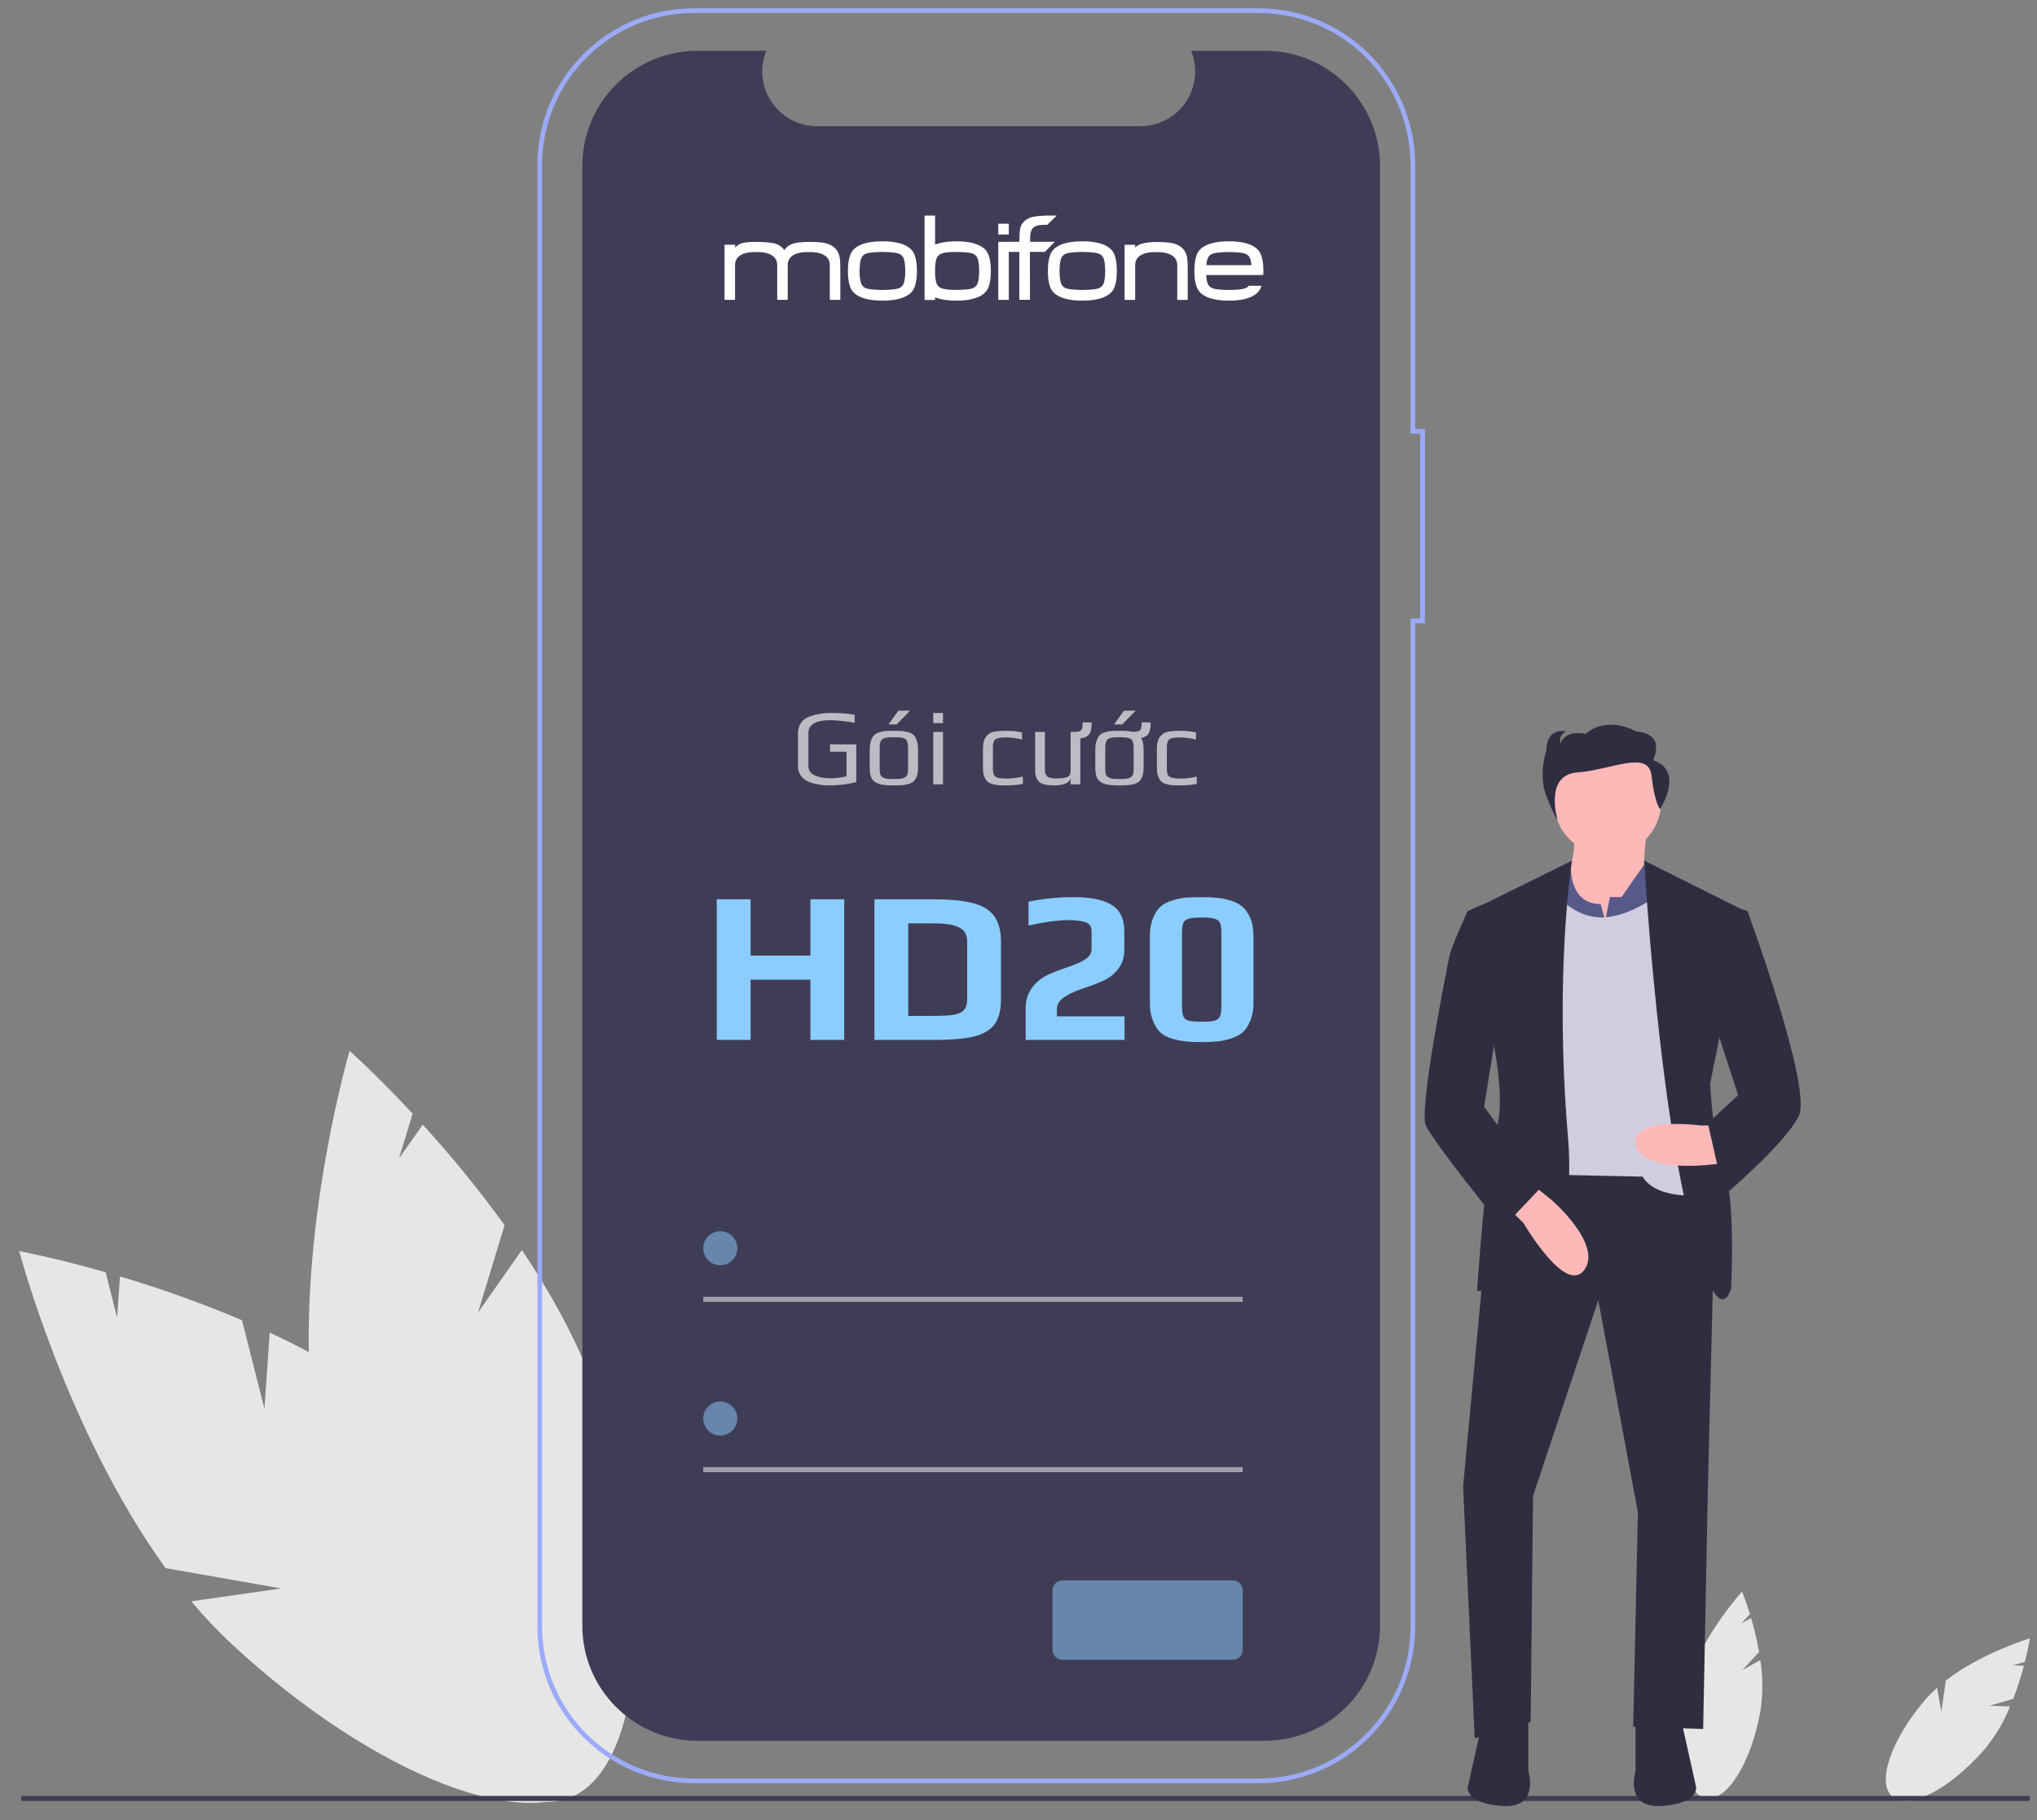 <svg width="94" height="84" viewBox="0 0 94 84" fill="none" xmlns="http://www.w3.org/2000/svg">
<rect x="0" y="0" width="94" height="84" fill="#808080" stroke="none"/>
<path fill-rule="evenodd" clip-rule="evenodd" d="M12.203 65.019L11.166 60.932C9.329 60.153 7.449 59.478 5.536 58.911L5.405 60.811L4.874 58.718C2.501 58.041 0.887 57.742 0.887 57.742C0.887 57.742 3.067 66.034 7.641 72.374L12.97 73.31L8.83 73.906C9.406 74.599 10.024 75.254 10.682 75.869C17.335 82.045 24.746 84.878 27.234 82.198C29.722 79.517 26.345 72.338 19.692 66.162C17.629 64.248 15.038 62.712 12.445 61.502L12.203 65.019Z" fill="#E6E6E6"/>
<path fill-rule="evenodd" clip-rule="evenodd" d="M22.058 60.578L23.284 56.544C22.113 54.927 20.853 53.378 19.508 51.904L18.414 53.462L19.041 51.397C17.36 49.59 16.133 48.5 16.133 48.5C16.133 48.5 13.713 56.725 14.352 64.516L18.43 68.072L14.577 66.443C14.712 67.334 14.903 68.214 15.148 69.081C17.651 77.806 22.53 84.062 26.046 83.054C29.561 82.045 30.382 74.154 27.878 65.428C27.102 62.723 25.678 60.069 24.083 57.693L22.058 60.578Z" fill="#E6E6E6"/>
<path fill-rule="evenodd" clip-rule="evenodd" d="M58.367 2.344H54.966C55.492 3.635 54.873 5.109 53.581 5.636C53.279 5.759 52.955 5.823 52.628 5.823H37.702C36.307 5.823 35.176 4.692 35.176 3.297C35.176 2.97 35.24 2.647 35.364 2.344H32.187C29.252 2.344 26.872 4.724 26.872 7.659V75.026C26.872 77.961 29.252 80.341 32.187 80.341H58.367C61.302 80.341 63.682 77.961 63.682 75.026V7.659C63.682 4.724 61.302 2.344 58.367 2.344Z" fill="#3F3D56"/>
<path fill-rule="evenodd" clip-rule="evenodd" d="M47.038 11.159H46.552V11.162H46.066V13.839H46.552V11.627H47.038V13.837H47.529L47.526 11.627H48.215L48.674 11.159H47.538C47.538 11.137 47.537 11.114 47.537 11.091C47.535 10.743 47.532 10.379 48.139 10.379L48.324 10.378L48.764 9.949L48.307 9.95C47.98 9.955 47.73 9.989 47.583 10.029C47.431 10.08 47.312 10.153 47.227 10.255C47.154 10.328 47.103 10.424 47.081 10.537C47.052 10.65 47.044 10.899 47.038 11.159ZM54.6 11.495C54.683 11.591 54.738 11.701 54.769 11.833C54.795 11.948 54.808 12.14 54.808 12.455V13.843H54.326V12.226C54.326 11.804 53.891 11.637 53.461 11.637H53.245C52.816 11.637 52.384 11.804 52.384 12.226V13.843H51.896V11.297H52.382V11.424C52.444 11.366 52.526 11.306 52.603 11.278C52.775 11.213 53.017 11.169 53.392 11.169C53.737 11.169 53.987 11.191 54.157 11.236C54.341 11.283 54.486 11.367 54.599 11.494L54.6 11.495ZM46.066 10.824H46.552V10.325H46.066V10.824ZM41.453 11.698C41.574 11.74 41.653 11.811 41.698 11.921C41.734 12.005 41.775 12.21 41.775 12.506C41.775 12.802 41.734 13.007 41.698 13.091C41.653 13.201 41.574 13.272 41.453 13.314C41.328 13.354 41.107 13.378 40.72 13.383C40.334 13.378 40.113 13.354 39.987 13.314C39.866 13.272 39.788 13.201 39.743 13.091C39.707 13.007 39.666 12.802 39.666 12.506C39.666 12.21 39.707 12.005 39.743 11.921C39.788 11.811 39.866 11.74 39.987 11.698C40.113 11.657 40.334 11.634 40.72 11.628C41.107 11.634 41.328 11.657 41.453 11.698ZM42.207 13.244C42.277 13.057 42.313 12.809 42.313 12.506C42.313 12.203 42.277 11.955 42.207 11.768C42.136 11.574 41.895 11.137 40.72 11.137C39.546 11.137 39.304 11.574 39.234 11.768C39.164 11.955 39.128 12.203 39.128 12.506C39.128 12.809 39.164 13.057 39.234 13.244C39.304 13.438 39.546 13.875 40.72 13.875C41.895 13.875 42.136 13.438 42.207 13.244ZM50.925 11.921C50.879 11.811 50.801 11.74 50.68 11.698C50.554 11.657 50.333 11.634 49.947 11.628C49.561 11.634 49.34 11.657 49.214 11.698C49.093 11.74 49.014 11.811 48.969 11.921C48.933 12.005 48.893 12.21 48.893 12.506C48.893 12.802 48.933 13.007 48.969 13.091C49.014 13.201 49.093 13.272 49.214 13.314C49.34 13.354 49.561 13.378 49.947 13.383C50.333 13.378 50.554 13.354 50.68 13.314C50.801 13.272 50.879 13.201 50.925 13.091C50.961 13.007 51.001 12.802 51.001 12.506C51.001 12.21 50.961 12.005 50.925 11.921ZM51.539 12.506C51.539 12.809 51.504 13.057 51.434 13.244C51.363 13.438 51.121 13.875 49.947 13.875C48.773 13.875 48.531 13.438 48.46 13.244C48.39 13.057 48.355 12.809 48.355 12.506C48.355 12.203 48.39 11.955 48.46 11.768C48.531 11.574 48.773 11.137 49.947 11.137C51.121 11.137 51.363 11.574 51.434 11.768C51.504 11.955 51.539 12.203 51.539 12.506ZM42.175 13.69L42.175 13.69L42.175 13.69L42.175 13.69ZM42.175 13.69L42.175 13.69L42.175 13.69L42.175 13.69ZM38.739 11.829C38.708 11.697 38.652 11.587 38.569 11.491L38.568 11.49C38.454 11.363 38.308 11.279 38.123 11.232C37.951 11.187 37.704 11.165 37.356 11.165C36.978 11.165 36.72 11.196 36.547 11.261L36.547 11.261L36.546 11.261C36.403 11.313 36.284 11.409 36.196 11.541C36.094 11.403 35.967 11.309 35.808 11.255C35.629 11.195 35.295 11.165 34.873 11.165C34.556 11.165 34.339 11.188 34.208 11.234L34.207 11.235C34.109 11.272 34.014 11.335 33.922 11.424V11.294H33.434V13.839H33.92V12.222C33.92 11.8 34.349 11.634 34.782 11.634H34.999C35.433 11.634 35.866 11.8 35.866 12.222V13.839H36.351V12.222C36.351 11.8 36.775 11.634 37.208 11.634H37.425C37.859 11.634 38.293 11.8 38.293 12.222V13.839H38.778V12.451C38.778 12.136 38.766 11.944 38.739 11.829ZM56.709 11.632C56.323 11.638 56.102 11.661 55.976 11.701C55.855 11.743 55.776 11.815 55.731 11.925C55.708 11.98 55.682 12.087 55.667 12.237H57.751C57.736 12.087 57.71 11.98 57.687 11.925C57.642 11.815 57.563 11.743 57.442 11.701C57.316 11.661 57.095 11.638 56.709 11.632ZM58.296 12.692H58.047V12.695H55.661C55.673 12.889 55.704 13.026 55.731 13.091C55.776 13.201 55.855 13.272 55.976 13.314C56.102 13.355 56.323 13.378 56.709 13.384C57.095 13.378 57.316 13.355 57.442 13.314C57.521 13.287 57.582 13.246 57.627 13.191H58.214C58.208 13.209 58.202 13.227 58.196 13.244C58.125 13.438 57.883 13.875 56.709 13.875C55.535 13.875 55.293 13.438 55.222 13.244C55.152 13.057 55.117 12.809 55.117 12.506C55.117 12.203 55.152 11.955 55.222 11.768C55.293 11.575 55.535 11.137 56.709 11.137C57.883 11.137 58.125 11.575 58.196 11.768C58.266 11.955 58.301 12.203 58.301 12.506C58.301 12.571 58.299 12.633 58.296 12.692ZM44.865 13.312C44.986 13.27 45.064 13.199 45.109 13.089C45.145 13.005 45.186 12.8 45.186 12.504C45.186 12.208 45.145 12.003 45.109 11.919C45.064 11.809 44.986 11.738 44.865 11.696C44.739 11.655 44.518 11.632 44.132 11.627C43.746 11.632 43.593 11.655 43.468 11.696C43.347 11.738 43.268 11.809 43.223 11.919C43.195 11.986 43.163 12.128 43.151 12.33V12.678C43.163 12.88 43.195 13.023 43.223 13.089C43.268 13.199 43.347 13.27 43.468 13.312C43.593 13.353 43.746 13.376 44.132 13.382C44.518 13.376 44.739 13.353 44.865 13.312ZM44.132 11.137C45.306 11.137 45.548 11.575 45.619 11.768C45.689 11.954 45.724 12.203 45.724 12.506C45.724 12.809 45.689 13.057 45.619 13.244C45.548 13.438 45.306 13.875 44.132 13.875C43.682 13.875 43.37 13.81 43.151 13.721V13.844H42.666V9.95H43.151V11.291C43.37 11.201 43.682 11.137 44.132 11.137Z" fill="white"/>
<path fill-rule="evenodd" clip-rule="evenodd" d="M32.026 0.598C28.156 0.602 25.02 3.738 25.016 7.608V75.073C25.02 78.943 28.156 82.079 32.026 82.083H58.08C61.949 82.079 65.085 78.943 65.089 75.073V28.551H65.538V20.013H65.089V7.608C65.085 3.738 61.949 0.602 58.08 0.598H32.026ZM58.08 82.299H32.026C28.037 82.295 24.805 79.062 24.8 75.074V7.608C24.805 3.62 28.037 0.387 32.026 0.383H58.08C62.068 0.387 65.3 3.62 65.305 7.608V19.798H65.754V28.767H65.305V75.074C65.3 79.062 62.068 82.295 58.08 82.299Z" fill="#9BABFA"/>
<path fill-rule="evenodd" clip-rule="evenodd" d="M80.403 77.078L81.174 76.245C81.08 75.716 80.957 75.193 80.805 74.678L80.357 74.927L80.752 74.5C80.557 73.865 80.388 73.457 80.388 73.457C80.388 73.457 78.835 75.164 78.073 77.126L78.643 78.466L77.901 77.619C77.829 77.85 77.772 78.086 77.73 78.325C77.31 80.732 77.756 82.82 78.726 82.989C79.695 83.158 80.822 81.344 81.242 78.937C81.357 78.168 81.354 77.386 81.232 76.618L80.403 77.078Z" fill="#E6E6E6"/>
<path fill-rule="evenodd" clip-rule="evenodd" d="M91.81 78.725L92.901 78.41C93.095 77.909 93.26 77.398 93.395 76.878L92.883 76.859L93.442 76.698C93.603 76.054 93.67 75.617 93.67 75.617C93.67 75.617 91.458 76.276 89.792 77.561L89.587 79.003L89.39 77.895C89.209 78.056 89.038 78.228 88.878 78.41C87.275 80.254 86.577 82.272 87.319 82.918C88.062 83.564 89.964 82.593 91.568 80.749C92.064 80.151 92.466 79.48 92.758 78.759L91.81 78.725Z" fill="#E6E6E6"/>
<g opacity="0.504">
<path fill-rule="evenodd" clip-rule="evenodd" d="M32.452 60.085H57.346V59.852H32.452V60.085Z" fill="white"/>
<path fill-rule="evenodd" clip-rule="evenodd" d="M33.239 56.824C33.673 56.824 34.025 57.176 34.025 57.61C34.025 58.044 33.673 58.396 33.239 58.396C32.804 58.396 32.452 58.044 32.452 57.61C32.452 57.176 32.804 56.824 33.239 56.824Z" fill="#8CCDFF"/>
<path fill-rule="evenodd" clip-rule="evenodd" d="M32.452 67.944H57.346V67.711H32.452V67.944Z" fill="white"/>
<path fill-rule="evenodd" clip-rule="evenodd" d="M33.239 64.684C33.673 64.684 34.025 65.036 34.025 65.47C34.025 65.904 33.673 66.256 33.239 66.256C32.804 66.256 32.452 65.904 32.452 65.47C32.452 65.036 32.804 64.684 33.239 64.684Z" fill="#8CCDFF"/>
<path fill-rule="evenodd" clip-rule="evenodd" d="M49.034 72.938H56.88C57.137 72.938 57.346 73.146 57.346 73.404V76.14C57.346 76.397 57.137 76.606 56.88 76.606H49.034C48.776 76.606 48.568 76.397 48.568 76.14V73.404C48.568 73.146 48.776 72.938 49.034 72.938Z" fill="#8CCDFF"/>
</g>
<g clip-path="url(#clip0_4284_11915)">
<path d="M33.077 41.506H34.637V44.106H37.397V41.506H38.957V47.996H37.397V45.216H34.637V47.996H33.077V41.506ZM40.352 41.506H43.112C43.872 41.506 44.472 41.566 44.912 41.686C45.352 41.799 45.676 41.999 45.882 42.286C46.089 42.573 46.192 42.969 46.192 43.476V46.116C46.192 46.609 46.096 46.993 45.902 47.266C45.709 47.533 45.392 47.723 44.952 47.836C44.512 47.943 43.902 47.996 43.122 47.996H40.352V41.506ZM43.052 46.886C43.479 46.886 43.799 46.869 44.012 46.836C44.232 46.796 44.389 46.723 44.482 46.616C44.582 46.509 44.632 46.343 44.632 46.116V43.446C44.632 43.139 44.509 42.926 44.262 42.806C44.022 42.679 43.636 42.616 43.102 42.616H41.912V46.886H43.052ZM47.332 46.516C47.332 46.156 47.432 45.843 47.632 45.576C47.832 45.309 48.092 45.106 48.412 44.966C48.665 44.853 48.962 44.739 49.302 44.626C49.642 44.513 49.905 44.393 50.092 44.266C50.279 44.139 50.372 43.989 50.372 43.816V42.986C50.372 42.779 50.289 42.643 50.122 42.576C49.942 42.503 49.662 42.466 49.282 42.466C48.822 42.466 48.215 42.549 47.462 42.716V41.616C48.129 41.476 48.825 41.406 49.552 41.406C50.339 41.406 50.922 41.526 51.302 41.766C51.689 42.006 51.882 42.406 51.882 42.966V43.866C51.882 44.206 51.779 44.503 51.572 44.756C51.372 45.003 51.112 45.189 50.792 45.316C50.492 45.443 50.185 45.556 49.872 45.656C49.532 45.776 49.262 45.909 49.062 46.056C48.869 46.203 48.772 46.376 48.772 46.576V46.906H51.892V47.996H47.332V46.516ZM55.443 48.096C55.149 48.096 54.909 48.086 54.723 48.066C54.536 48.046 54.333 48.006 54.113 47.946C53.886 47.879 53.703 47.786 53.563 47.666C53.423 47.539 53.306 47.359 53.213 47.126C53.113 46.899 53.063 46.626 53.063 46.306V43.196C53.063 42.889 53.109 42.619 53.203 42.386C53.296 42.153 53.416 41.969 53.563 41.836C53.689 41.723 53.863 41.633 54.083 41.566C54.303 41.493 54.523 41.446 54.743 41.426C54.996 41.413 55.229 41.406 55.443 41.406C55.743 41.406 55.983 41.416 56.163 41.436C56.343 41.449 56.543 41.489 56.763 41.556C57.003 41.629 57.193 41.726 57.333 41.846C57.473 41.966 57.593 42.139 57.693 42.366C57.793 42.593 57.843 42.869 57.843 43.196V46.306C57.843 46.613 57.793 46.883 57.693 47.116C57.599 47.349 57.479 47.529 57.333 47.656C57.199 47.769 57.016 47.863 56.783 47.936C56.556 48.009 56.339 48.053 56.133 48.066C55.946 48.086 55.716 48.096 55.443 48.096ZM55.463 47.156C55.743 47.156 55.943 47.139 56.063 47.106C56.183 47.066 56.263 46.996 56.303 46.896C56.343 46.796 56.363 46.633 56.363 46.406V43.096C56.363 42.869 56.343 42.706 56.303 42.606C56.263 42.506 56.183 42.439 56.063 42.406C55.943 42.366 55.743 42.346 55.463 42.346C55.176 42.346 54.969 42.366 54.843 42.406C54.723 42.439 54.643 42.506 54.603 42.606C54.563 42.706 54.543 42.869 54.543 43.096V46.406C54.543 46.633 54.563 46.796 54.603 46.896C54.643 46.996 54.723 47.066 54.843 47.106C54.969 47.139 55.176 47.156 55.463 47.156ZM45.355 60.096C45.062 60.096 44.822 60.086 44.635 60.066C44.448 60.046 44.245 60.006 44.025 59.946C43.798 59.879 43.615 59.786 43.475 59.666C43.335 59.539 43.218 59.359 43.125 59.126C43.025 58.899 42.975 58.626 42.975 58.306V55.196C42.975 54.889 43.022 54.619 43.115 54.386C43.208 54.153 43.328 53.969 43.475 53.836C43.602 53.723 43.775 53.633 43.995 53.566C44.215 53.493 44.435 53.446 44.655 53.426C44.908 53.413 45.142 53.406 45.355 53.406C45.655 53.406 45.895 53.416 46.075 53.436C46.255 53.449 46.455 53.489 46.675 53.556C46.915 53.629 47.105 53.726 47.245 53.846C47.385 53.966 47.505 54.139 47.605 54.366C47.705 54.593 47.755 54.869 47.755 55.196V58.306C47.755 58.613 47.705 58.883 47.605 59.116C47.511 59.349 47.392 59.529 47.245 59.656C47.111 59.769 46.928 59.863 46.695 59.936C46.468 60.009 46.252 60.053 46.045 60.066C45.858 60.086 45.628 60.096 45.355 60.096ZM45.375 59.156C45.655 59.156 45.855 59.139 45.975 59.106C46.095 59.066 46.175 58.996 46.215 58.896C46.255 58.796 46.275 58.633 46.275 58.406V55.096C46.275 54.869 46.255 54.706 46.215 54.606C46.175 54.506 46.095 54.439 45.975 54.406C45.855 54.366 45.655 54.346 45.375 54.346C45.088 54.346 44.882 54.366 44.755 54.406C44.635 54.439 44.555 54.506 44.515 54.606C44.475 54.706 44.455 54.869 44.455 55.096V58.406C44.455 58.633 44.475 58.796 44.515 58.896C44.555 58.996 44.635 59.066 44.755 59.106C44.882 59.139 45.088 59.156 45.375 59.156Z" fill="#8CCDFF"/>
<path opacity="0.646" d="M38.319 36.249C38.166 36.249 38.029 36.243 37.909 36.229C37.792 36.216 37.669 36.191 37.539 36.154C37.392 36.114 37.269 36.064 37.169 36.004C37.069 35.941 36.987 35.856 36.924 35.749C36.857 35.636 36.824 35.509 36.824 35.369V33.834C36.824 33.648 36.872 33.488 36.969 33.354C37.066 33.221 37.199 33.124 37.369 33.064C37.532 33.008 37.687 32.968 37.834 32.944C37.984 32.918 38.146 32.904 38.319 32.904C38.732 32.904 39.106 32.931 39.439 32.984V33.359C39.312 33.329 39.131 33.303 38.894 33.279C38.661 33.253 38.472 33.239 38.329 33.239C37.646 33.239 37.304 33.436 37.304 33.829V35.359C37.304 35.466 37.336 35.559 37.399 35.639C37.466 35.719 37.556 35.778 37.669 35.814C37.776 35.854 37.882 35.883 37.989 35.899C38.096 35.913 38.216 35.919 38.349 35.919C38.572 35.919 38.811 35.889 39.064 35.829V34.694H38.304V34.354H39.514V36.099C39.081 36.199 38.682 36.249 38.319 36.249ZM41.249 36.249C41.036 36.249 40.876 36.241 40.769 36.224C40.662 36.211 40.556 36.179 40.449 36.129C40.339 36.079 40.259 35.999 40.209 35.889C40.159 35.776 40.134 35.624 40.134 35.434V34.594C40.134 34.444 40.152 34.313 40.189 34.199C40.226 34.086 40.274 33.998 40.334 33.934C40.384 33.878 40.459 33.834 40.559 33.804C40.662 33.771 40.767 33.749 40.874 33.739C40.994 33.733 41.119 33.729 41.249 33.729C41.422 33.729 41.552 33.734 41.639 33.744C41.729 33.751 41.824 33.768 41.924 33.794C42.027 33.824 42.107 33.869 42.164 33.929C42.221 33.989 42.269 34.076 42.309 34.189C42.346 34.306 42.364 34.441 42.364 34.594V35.434C42.364 35.718 42.299 35.924 42.169 36.054C42.116 36.108 42.039 36.149 41.939 36.179C41.839 36.209 41.736 36.229 41.629 36.239C41.502 36.246 41.376 36.249 41.249 36.249ZM41.249 35.954C41.389 35.954 41.491 35.951 41.554 35.944C41.617 35.938 41.679 35.919 41.739 35.889C41.799 35.863 41.841 35.819 41.864 35.759C41.891 35.696 41.904 35.609 41.904 35.499V34.519C41.904 34.369 41.886 34.261 41.849 34.194C41.812 34.124 41.749 34.079 41.659 34.059C41.572 34.036 41.436 34.024 41.249 34.024C41.062 34.024 40.924 34.036 40.834 34.059C40.747 34.079 40.686 34.124 40.649 34.194C40.612 34.261 40.594 34.369 40.594 34.519V35.499C40.594 35.609 40.606 35.696 40.629 35.759C40.656 35.819 40.699 35.863 40.759 35.889C40.819 35.919 40.881 35.938 40.944 35.944C41.007 35.951 41.109 35.954 41.249 35.954ZM41.454 32.799H41.999L41.374 33.434H41.004L41.454 32.799ZM43.066 32.904H43.516V33.374H43.066V32.904ZM43.066 33.779H43.516V36.199H43.066V33.779ZM46.424 36.249C46.257 36.249 46.135 36.246 46.059 36.239C45.985 36.233 45.9 36.216 45.804 36.189C45.7 36.163 45.62 36.123 45.564 36.069C45.507 36.016 45.459 35.938 45.419 35.834C45.379 35.734 45.359 35.609 45.359 35.459V34.569C45.359 34.299 45.41 34.106 45.514 33.989C45.57 33.923 45.627 33.873 45.684 33.839C45.744 33.803 45.82 33.778 45.914 33.764C46.007 33.751 46.09 33.743 46.164 33.739C46.237 33.733 46.34 33.729 46.474 33.729C46.704 33.729 46.934 33.754 47.164 33.804V34.134C46.897 34.068 46.649 34.034 46.419 34.034C46.245 34.034 46.117 34.048 46.034 34.074C45.954 34.098 45.897 34.143 45.864 34.209C45.834 34.273 45.819 34.371 45.819 34.504V35.494C45.819 35.618 45.835 35.709 45.869 35.769C45.905 35.829 45.969 35.873 46.059 35.899C46.152 35.923 46.289 35.934 46.469 35.934C46.712 35.934 46.955 35.903 47.199 35.839V36.179C46.972 36.226 46.714 36.249 46.424 36.249ZM50.378 33.344C50.378 33.511 50.363 33.643 50.333 33.739C50.306 33.836 50.255 33.913 50.178 33.969C50.105 34.026 49.996 34.064 49.853 34.084V36.199H49.403V35.904C49.36 36.134 49.095 36.249 48.608 36.249C48.298 36.249 48.08 36.194 47.953 36.084C47.83 35.971 47.768 35.794 47.768 35.554V33.779H48.218V35.529C48.218 35.593 48.223 35.644 48.233 35.684C48.246 35.721 48.268 35.759 48.298 35.799C48.358 35.886 48.505 35.929 48.738 35.929C48.985 35.929 49.158 35.906 49.258 35.859C49.355 35.813 49.403 35.728 49.403 35.604V33.779H49.483C49.633 33.779 49.738 33.771 49.798 33.754C49.861 33.734 49.905 33.696 49.928 33.639C49.951 33.579 49.963 33.479 49.963 33.339L50.378 33.344ZM53.099 33.344C53.099 33.571 53.069 33.738 53.009 33.844C52.949 33.951 52.834 34.024 52.664 34.064C52.691 34.118 52.709 34.159 52.719 34.189C52.756 34.306 52.774 34.441 52.774 34.594V35.434C52.774 35.718 52.709 35.924 52.579 36.054C52.526 36.108 52.449 36.149 52.349 36.179C52.249 36.209 52.146 36.229 52.039 36.239C51.913 36.246 51.786 36.249 51.659 36.249C51.446 36.249 51.286 36.241 51.179 36.224C51.072 36.211 50.966 36.179 50.859 36.129C50.749 36.079 50.669 35.999 50.619 35.889C50.569 35.776 50.544 35.624 50.544 35.434V34.594C50.544 34.444 50.562 34.313 50.599 34.199C50.636 34.086 50.684 33.998 50.744 33.934C50.794 33.878 50.869 33.834 50.969 33.804C51.072 33.771 51.178 33.749 51.284 33.739C51.404 33.733 51.529 33.729 51.659 33.729C51.816 33.729 51.936 33.733 52.019 33.739C52.102 33.746 52.188 33.759 52.274 33.779C52.398 33.776 52.486 33.764 52.539 33.744C52.596 33.724 52.634 33.684 52.654 33.624C52.674 33.564 52.684 33.469 52.684 33.339L53.099 33.344ZM52.314 34.519C52.314 34.369 52.296 34.261 52.259 34.194C52.222 34.124 52.159 34.079 52.069 34.059C51.983 34.036 51.846 34.024 51.659 34.024C51.472 34.024 51.334 34.036 51.244 34.059C51.157 34.079 51.096 34.124 51.059 34.194C51.023 34.261 51.004 34.369 51.004 34.519V35.499C51.004 35.609 51.016 35.696 51.039 35.759C51.066 35.819 51.109 35.863 51.169 35.889C51.229 35.919 51.291 35.938 51.354 35.944C51.417 35.951 51.519 35.954 51.659 35.954C51.799 35.954 51.901 35.951 51.964 35.944C52.028 35.938 52.089 35.919 52.149 35.889C52.209 35.863 52.251 35.819 52.274 35.759C52.301 35.696 52.314 35.609 52.314 35.499V34.519ZM51.864 32.799H52.409L51.784 33.434H51.414L51.864 32.799ZM54.451 36.249C54.284 36.249 54.163 36.246 54.086 36.239C54.013 36.233 53.928 36.216 53.831 36.189C53.728 36.163 53.648 36.123 53.591 36.069C53.534 36.016 53.486 35.938 53.446 35.834C53.406 35.734 53.386 35.609 53.386 35.459V34.569C53.386 34.299 53.438 34.106 53.541 33.989C53.598 33.923 53.654 33.873 53.711 33.839C53.771 33.803 53.848 33.778 53.941 33.764C54.034 33.751 54.118 33.743 54.191 33.739C54.264 33.733 54.368 33.729 54.501 33.729C54.731 33.729 54.961 33.754 55.191 33.804V34.134C54.924 34.068 54.676 34.034 54.446 34.034C54.273 34.034 54.144 34.048 54.061 34.074C53.981 34.098 53.924 34.143 53.891 34.209C53.861 34.273 53.846 34.371 53.846 34.504V35.494C53.846 35.618 53.863 35.709 53.896 35.769C53.933 35.829 53.996 35.873 54.086 35.899C54.179 35.923 54.316 35.934 54.496 35.934C54.739 35.934 54.983 35.903 55.226 35.839V36.179C54.999 36.226 54.741 36.249 54.451 36.249Z" fill="white"/>
</g>
<path fill-rule="evenodd" clip-rule="evenodd" d="M0.979 83.12H93.669V82.887H0.979V83.12Z" fill="#3F3D56"/>
<path fill-rule="evenodd" clip-rule="evenodd" d="M76.013 38.277C76.013 38.277 75.69 40.321 76.013 40.644C76.336 40.966 73.969 43.655 73.969 43.655L72.033 40.966C72.033 40.966 72.894 39.568 72.571 38.385L76.013 38.277Z" fill="#FFB8B8"/>
<path fill-rule="evenodd" clip-rule="evenodd" d="M68.915 53.661L67.516 68.612L68.053 80.228L70.634 79.475L70.743 69.042L73.755 60.007L75.583 69.795L75.367 79.691L78.594 79.798L78.81 68.827L79.188 53.504L68.915 53.661Z" fill="#2F2E41"/>
<path fill-rule="evenodd" clip-rule="evenodd" d="M75.475 79.371V81.737C75.475 81.737 74.937 83.458 76.658 83.351C78.379 83.243 78.272 82.49 78.272 82.49L77.626 79.586L75.475 79.371Z" fill="#2F2E41"/>
<path fill-rule="evenodd" clip-rule="evenodd" d="M70.527 79.371V81.737C70.527 81.737 71.065 83.458 69.344 83.351C67.623 83.243 67.731 82.49 67.731 82.49L68.376 79.586L70.527 79.371Z" fill="#2F2E41"/>
<path fill-rule="evenodd" clip-rule="evenodd" d="M74.184 34.52C75.551 34.52 76.658 35.627 76.658 36.993C76.658 38.36 75.551 39.467 74.184 39.467C72.818 39.467 71.711 38.36 71.711 36.993C71.711 35.627 72.818 34.52 74.184 34.52Z" fill="#FFB8B8"/>
<path fill-rule="evenodd" clip-rule="evenodd" d="M74.077 42.478L74.292 41.402H74.83L75.87 39.906L76.766 40.757L76.981 45.812H71.173L71.71 40.434L72.494 39.906C72.494 39.906 72.356 41.725 73.862 41.725L74.077 42.478Z" fill="#575A89"/>
<path fill-rule="evenodd" clip-rule="evenodd" d="M71.818 41.291C71.818 41.291 72.709 42.419 74.038 42.339C75.368 42.259 76.658 41.184 76.658 41.184L78.487 55.166C78.487 55.166 76.443 55.382 75.798 54.306L70.85 54.199L70.958 41.184L71.818 41.291Z" fill="#D0CDE1"/>
<path fill-rule="evenodd" clip-rule="evenodd" d="M72.544 39.719L67.838 42.046L69.022 48.715C69.022 48.715 69.452 51.188 69.022 52.156C68.591 53.125 68.161 59.578 68.161 59.578C68.161 59.578 73.001 60.116 72.356 52.479C71.711 44.842 72.544 39.719 72.544 39.719Z" fill="#2F2E41"/>
<path fill-rule="evenodd" clip-rule="evenodd" d="M69.667 55.814L70.312 56.459C70.312 56.459 72.248 59.794 73.109 58.611C73.969 57.428 71.603 55.384 71.603 55.384L70.527 54.523L69.667 55.814Z" fill="#FFB8B8"/>
<path fill-rule="evenodd" clip-rule="evenodd" d="M75.872 39.719L80.53 42.046L78.917 50.005C78.917 50.005 79.025 52.587 79.562 53.985C80.1 55.383 79.885 59.471 79.885 59.471C79.885 59.471 79.24 61.944 77.841 55.813C76.443 49.682 75.872 39.719 75.872 39.719Z" fill="#2F2E41"/>
<path fill-rule="evenodd" clip-rule="evenodd" d="M79.455 51.944H78.487C78.487 51.944 75.26 51.514 75.475 52.804C75.69 54.095 78.702 53.772 78.702 53.772L79.885 53.665L79.455 51.944Z" fill="#FFB8B8"/>
<path fill-rule="evenodd" clip-rule="evenodd" d="M68.484 41.719L67.731 42.041C67.731 42.041 66.978 43.655 66.87 44.193C66.763 44.731 65.472 51.184 65.795 51.937C66.117 52.69 69.344 56.67 69.344 56.67L71.173 54.734L68.484 51.077L69.237 46.452L68.484 41.719Z" fill="#2F2E41"/>
<path fill-rule="evenodd" clip-rule="evenodd" d="M78.917 41.832L80.34 41.952L80.638 42.047C80.638 42.047 83.65 50.222 83.004 51.513C82.359 52.803 79.563 55.17 79.563 55.17L78.81 51.835L80.208 50.544L78.81 46.242L78.917 41.832Z" fill="#2F2E41"/>
<path fill-rule="evenodd" clip-rule="evenodd" d="M76.278 35.083C76.278 35.083 76.925 33.869 75.501 33.758C75.501 33.758 74.207 32.985 73.171 33.869C73.171 33.869 72.265 33.648 72.006 34.31C72.006 34.31 71.876 33.979 72.265 33.758C72.265 33.758 71.359 33.537 71.359 34.642C71.359 34.642 70.97 35.746 71.359 36.739C71.747 37.733 71.876 37.843 71.876 37.843C71.876 37.843 71.238 35.76 72.792 35.65C74.345 35.539 76.083 34.586 76.213 35.801C76.342 37.015 76.601 37.346 76.601 37.346C76.601 37.346 77.766 35.58 76.278 35.083Z" fill="#2F2E41"/>
<defs>
<clipPath id="clip0_4284_11915">
<rect width="31.565" height="17.217" fill="white" transform="translate(29.583 30.996)"/>
</clipPath>
</defs>
</svg>
